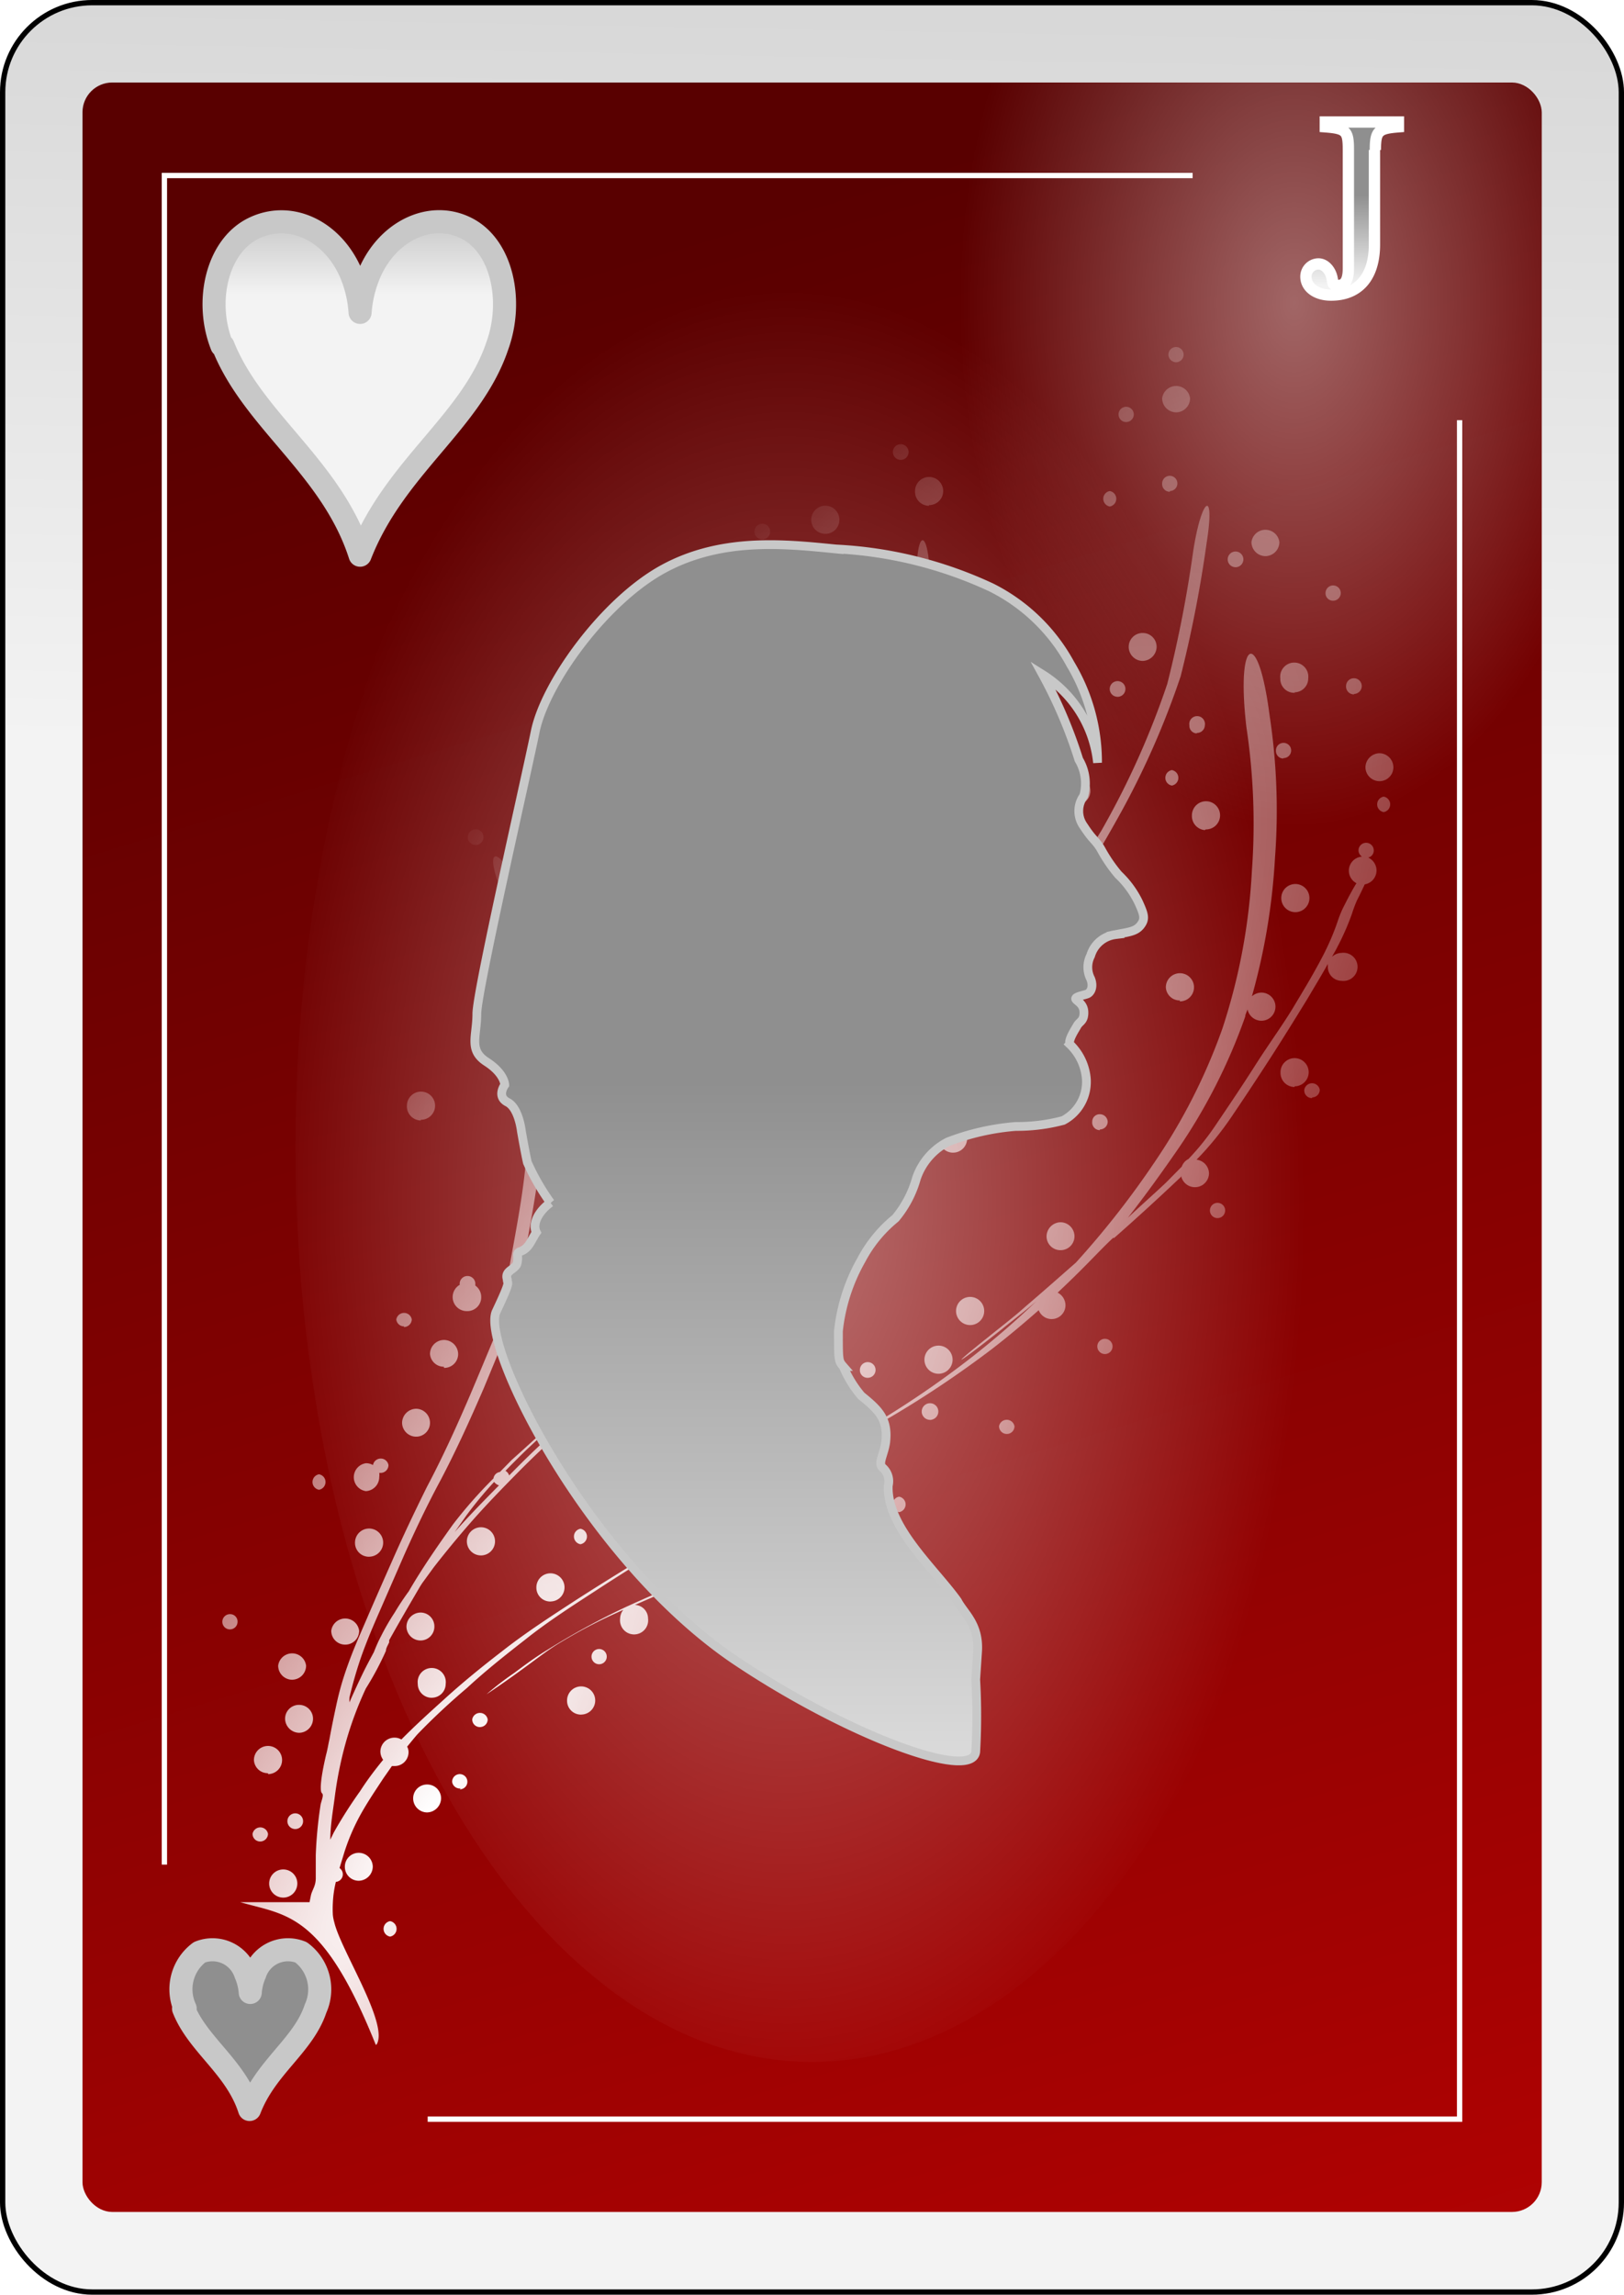 <?xml version="1.0" encoding="UTF-8" standalone="no"?>
<svg
   id="svg2"
   viewBox="0 0 70.38 99.42"
   version="1.1"
   sodipodi:docname="HJ.svg"
   inkscape:version="1.3.2 (091e20e, 2023-11-25, custom)"
   width="70.38"
   height="99.42"
   xmlns:inkscape="http://www.inkscape.org/namespaces/inkscape"
   xmlns:sodipodi="http://sodipodi.sourceforge.net/DTD/sodipodi-0.dtd"
   xmlns:xlink="http://www.w3.org/1999/xlink"
   xmlns="http://www.w3.org/2000/svg"
   xmlns:svg="http://www.w3.org/2000/svg"
   xmlns:rdf="http://www.w3.org/1999/02/22-rdf-syntax-ns#"
   xmlns:cc="http://creativecommons.org/ns#"
   xmlns:dc="http://purl.org/dc/elements/1.1/">
  <sodipodi:namedview
     id="namedview6"
     pagecolor="#ffffff"
     bordercolor="#000000"
     borderopacity="0.25"
     inkscape:showpageshadow="2"
     inkscape:pageopacity="0.0"
     inkscape:pagecheckerboard="0"
     inkscape:deskcolor="#d1d1d1"
     inkscape:zoom="15.285714"
     inkscape:cx="34.90187"
     inkscape:cy="50.210281"
     inkscape:window-width="3840"
     inkscape:window-height="2054"
     inkscape:window-x="-11"
     inkscape:window-y="-11"
     inkscape:window-maximized="1"
     inkscape:current-layer="svg2" />
  <defs
     id="defs6">
    <style
       id="style1">
      .cls-1 {
        filter: url(#filter63625-2-4);
      }

      .cls-2 {
        stroke: #000;
        fill: url(#linear-gradient);
      }

      .cls-2, .cls-6 {
        stroke-miterlimit: 10;
        stroke-width: 0.23px;
      }

      .cls-3 {
        fill: url(#linear-gradient-2);
      }

      .cls-4 {
        opacity: 0.47;
        fill: url(#radial-gradient);
      }

      .cls-4, .cls-5, .cls-7 {
        isolation: isolate;
      }

      .cls-5 {
        opacity: 0.4;
        fill: url(#radial-gradient-2);
      }

      .cls-6 {
        fill: none;
      }

      .cls-12, .cls-6 {
        stroke: #fff;
      }

      .cls-7 {
        opacity: 0.45;
        fill: url(#radial-gradient-3);
      }

      .cls-10, .cls-11, .cls-8 {
        stroke: #c8c8c8;
      }

      .cls-11, .cls-8 {
        stroke-linejoin: round;
        stroke-width: 1px;
      }

      .cls-8 {
        fill: url(#linear-gradient-3);
      }

      .cls-9 {
        fill: url(#radial-gradient-4);
      }

      .cls-10 {
        stroke-width: 0.38px;
        fill-rule: evenodd;
        fill: url(#linear-gradient-4);
      }

      .cls-11 {
        fill: url(#linear-gradient-5);
      }

      .cls-12 {
        stroke-width: 0.49px;
        fill: url(#linear-gradient-6);
      }
    </style>
    <filter
       id="filter63625-2-4"
       name="filter63625-2-4"
       x="-0.129"
       y="-0.091"
       width="1.257"
       height="1.182">
      <feGaussianBlur
         result="feGaussianBlur63627-6-6"
         stdDeviation="3.76"
         id="feGaussianBlur1" />
    </filter>
    <linearGradient
       id="linear-gradient"
       x1="-1207.34"
       y1="-1879.22"
       x2="-1197.85"
       y2="-1364.71"
       gradientTransform="matrix(0.23,0,0,-0.23,315.77,-390.34)"
       gradientUnits="userSpaceOnUse">
      <stop
         offset="0"
         stop-color="#f3f3f3"
         id="stop1" />
      <stop
         offset="1"
         stop-color="#8f8f8f"
         id="stop2" />
    </linearGradient>
    <linearGradient
       id="linear-gradient-2"
       x1="-1678.66"
       y1="-1660.78"
       x2="-1546.37"
       y2="-2098.5"
       gradientTransform="matrix(0.24,0,0,-0.24,429.74,-376.12)"
       gradientUnits="userSpaceOnUse">
      <stop
         offset="0"
         stop-color="#590000"
         id="stop3" />
      <stop
         offset="1"
         stop-color="#bf0303"
         id="stop4" />
    </linearGradient>
    <radialGradient
       id="radial-gradient"
       cx="408.61"
       cy="6255.03"
       r="58.68"
       gradientTransform="matrix(-0.23,0,0,0.21,108.2,-1194.09)"
       gradientUnits="userSpaceOnUse">
      <stop
         offset="0"
         stop-color="#fff"
         id="stop5" />
      <stop
         offset="1"
         stop-color="#fff"
         stop-opacity="0"
         id="stop6" />
    </radialGradient>
    <radialGradient
       id="radial-gradient-2"
       cx="-1241.13"
       cy="-935.3"
       r="63.15"
       gradientTransform="matrix(0.23,0,0,-0.36,348.58,-314.29)"
       xlink:href="#radial-gradient" />
    <radialGradient
       id="radial-gradient-3"
       cx="-364"
       cy="987.48"
       r="26.74"
       gradientTransform="matrix(0.84,0,0,-1.48,346.92,1522.85)"
       xlink:href="#radial-gradient" />
    <linearGradient
       id="linear-gradient-3"
       x1="-5238.03"
       y1="-11611.81"
       x2="-5238.03"
       y2="-11548.69"
       gradientTransform="matrix(0.05,0,0,-0.06,296.05,-579.76)"
       xlink:href="#linear-gradient" />
    <radialGradient
       id="radial-gradient-4"
       cx="-112.17"
       cy="1517.7"
       r="25.37"
       gradientTransform="matrix(0.83,0.56,2.15,-3.16,-3144.38,4946.68)"
       xlink:href="#radial-gradient" />
    <linearGradient
       id="linear-gradient-4"
       x1="-1726.88"
       y1="-3632.55"
       x2="-1726.88"
       y2="-3403.82"
       gradientTransform="matrix(0.17,0,0,-0.17,327.19,-522.5)"
       xlink:href="#linear-gradient" />
    <linearGradient
       id="linear-gradient-5"
       x1="-3009.62"
       y1="-4960.86"
       x2="-3009.62"
       y2="-4897.77"
       gradientTransform="matrix(0.11,0,0,-0.12,354.53,-573.24)"
       xlink:href="#linear-gradient" />
    <linearGradient
       id="linear-gradient-6"
       x1="-149.72"
       y1="1069.21"
       x2="-149.78"
       y2="1073.09"
       gradientTransform="matrix(1,0,0,-1,215.44,1090.85)"
       xlink:href="#linear-gradient" />
    <linearGradient
       inkscape:collect="always"
       xlink:href="#linear-gradient"
       id="linearGradient1"
       gradientUnits="userSpaceOnUse"
       gradientTransform="matrix(0.23,0,0,-0.23,315.77,-390.34)"
       x1="-1207.34"
       y1="-1879.22"
       x2="-1197.85"
       y2="-1364.71" />
    <radialGradient
       inkscape:collect="always"
       xlink:href="#radial-gradient"
       id="radialGradient1"
       gradientUnits="userSpaceOnUse"
       gradientTransform="matrix(-0.23,0,0,0.21,108.2,-1194.09)"
       cx="408.61"
       cy="6255.03"
       r="58.68" />
  </defs>
  <title
     id="title6">Four of Hearts</title>
  <g
     id="jack_heart"
     data-name="jack heart"
     transform="translate(-7.035,-9.305)">
    <g
       id="use72909">
      <g
         id="g70507">
        <rect
           id="rect70511"
           class="cls-2"
           x="7.15"
           y="9.42"
           width="70.15"
           height="99.19"
           rx="3.88"
           ry="3.88"
           style="fill:url(#linearGradient1)" />
        <rect
           id="rect6073"
           class="cls-3"
           x="10.61"
           y="12.88"
           width="63.24"
           height="92.26"
           rx="1.29"
           ry="1.29"
           style="fill:url(#linear-gradient-2)" />
        <rect
           id="rect70515"
           class="cls-4"
           x="10.61"
           y="80.86"
           width="26.55"
           height="24.28"
           rx="0.98"
           ry="0.98"
           style="fill:url(#radialGradient1)" />
        <rect
           id="rect70517"
           class="cls-5"
           x="45.27"
           y="12.88"
           width="28.57"
           height="45.27"
           rx="1.04"
           ry="1.04"
           style="fill:url(#radial-gradient-2)" />
        <path
           id="path70519"
           class="cls-6"
           d="M 25.57,101.12 H 70.29 V 27.51 M 58.72,16.91 H 14.16 v 73.18" />
        <path
           id="path70521"
           class="cls-7"
           d="m 64.6,59 c 0,21.89 -10,39.64 -22.38,39.64 C 29.84,98.64 19.84,80.9 19.84,59 c 0,-21.9 10,-39.64 22.38,-39.64 12.38,0 22.38,17.76 22.38,39.64 z"
           style="fill:url(#radial-gradient-3)" />
      </g>
    </g>
    <g
       id="use74150">
      <g
         id="g74112">
        <path
           id="path74114"
           class="cls-8"
           d="m 15.06,96.33 a 2,2 0 0 1 0.62,-2.44 1.51,1.51 0 0 1 2,0.93 2.47,2.47 0 0 1 0.2,0.81 2.47,2.47 0 0 1 0.2,-0.81 1.51,1.51 0 0 1 2,-0.93 2,2 0 0 1 0.63,2.44 c -0.53,1.6 -2.15,2.52 -2.86,4.37 -0.59,-1.84 -2.24,-2.8 -2.86,-4.37 z"
           style="fill:url(#linear-gradient-3)" />
      </g>
    </g>
    <path
       id="path7062"
       class="cls-9"
       d="m 23.36,97.88 c 0.53,-0.9 -1.57,-4.1 -1.84,-5.3 a 1.7,1.7 0 0 1 -0.06,-0.31 4.55,4.55 0 0 1 0,-0.52 4.64,4.64 0 0 1 0.13,-0.91 0.33,0.33 0 0 0 0.16,-0.6 l 0.21,-0.69 a 9.11,9.11 0 0 1 0.6,-1.44 c 0.32,-0.61 0.71,-1.18 1.09,-1.76 l 0.37,-0.53 h 0.11 a 0.6,0.6 0 0 0 0.61,-0.6 0.5,0.5 0 0 0 -0.06,-0.24 c 0.15,-0.18 0.3,-0.37 0.45,-0.54 a 29.36,29.36 0 0 1 2.14,-2 c 0.81,-0.75 1.67,-1.43 2.53,-2.1 1,-0.8 2.12,-1.51 3.21,-2.22 1.09,-0.71 2.08,-1.31 3.13,-2 h 0.15 a 0.61,0.61 0 0 0 0,-1.21 0.61,0.61 0 0 0 -0.61,0.6 0.6,0.6 0 0 0 0.44,0.58 l -0.3,0.17 c -1.28,0.77 -2.55,1.55 -3.81,2.36 -1.09,0.71 -2.19,1.42 -3.22,2.23 -0.87,0.67 -1.72,1.36 -2.53,2.1 -0.62,0.56 -1.24,1.12 -1.83,1.72 a 0.58,0.58 0 0 0 -0.3,-0.08 0.61,0.61 0 0 0 -0.61,0.6 0.62,0.62 0 0 0 0.12,0.36 c -0.36,0.44 -0.7,0.89 -1,1.36 A 19.74,19.74 0 0 0 21.5,88.7 l -0.15,0.31 c 0,-0.61 0.11,-1.22 0.19,-1.83 a 16.57,16.57 0 0 1 0.52,-2.52 15.31,15.31 0 0 1 0.83,-2.2 13,13 0 0 0 0.87,-1.63 c 0,-0.12 0.09,-0.25 0.14,-0.37 v -0.09 c 0.44,-0.79 0.89,-1.56 1.34,-2.33 l 0.09,-0.14 0.51,-0.7 c 0.5,-0.64 1,-1.25 1.54,-1.87 0.68,-0.78 1.4,-1.52 2.12,-2.25 0.72,-0.73 1.68,-1.62 2.54,-2.41 0.86,-0.79 1.87,-1.65 2.8,-2.49 l 3,-2.63 c 1.12,-1 2.21,-2 3.28,-3 l 1.7,-1.65 a 10.71,10.71 0 0 0 1.68,-1.33 c 1.11,-0.94 2.23,-1.86 3.39,-2.74 a 15.89,15.89 0 0 1 2.27,-1.56 l 0.5,-0.22 a 0.57,0.57 0 0 0 0,0.18 0.61,0.61 0 0 0 0.6,0.61 0.6,0.6 0 0 0 0.6,-0.61 0.58,0.58 0 0 0 -0.14,-0.39 c 2.23,-0.16 2.69,-0.49 0.27,-0.33 a 1.82,1.82 0 0 0 -0.57,0.13 h -0.16 a 0.59,0.59 0 0 0 -0.53,0.33 21.16,21.16 0 0 0 -3.41,2.21 C 46.15,58 45,59 43.94,59.9 43.48,60.29 43.18,60.56 43,60.73 L 44.72,59 c 1.25,-1.26 2.43,-2.58 3.58,-3.93 0.71,-0.85 1.39,-1.73 2.06,-2.61 a 0.62,0.62 0 0 0 0.47,0.22 0.6,0.6 0 0 0 0.6,-0.61 0.6,0.6 0 0 0 -0.36,-0.55 c 0.3,-0.41 0.6,-0.81 0.89,-1.22 a 56.29,56.29 0 0 0 3.46,-5.45 35.88,35.88 0 0 0 2.78,-6.24 54,54 0 0 0 1.13,-5.8 c 0.37,-2.33 -0.21,-2 -0.58,0.34 a 53.82,53.82 0 0 1 -1.13,5.79 35.92,35.92 0 0 1 -2.79,6.24 c -0.08,0.15 -0.18,0.29 -0.26,0.44 a 0.33,0.33 0 1 0 -0.33,0.41 h 0.12 a 52.87,52.87 0 0 1 -3,4.63 l -0.6,0.84 a 0.6,0.6 0 0 0 -0.55,0.59 0.5,0.5 0 0 0 0,0.12 c -0.82,1.1 -1.65,2.17 -2.53,3.22 -1.15,1.35 -2.33,2.67 -3.58,3.93 -1.25,1.26 -2.36,2.39 -3.58,3.54 -1.22,1.15 -2.17,2 -3.3,3 -1.13,1 -2,1.75 -3,2.64 -1,0.89 -1.82,1.65 -2.76,2.46 -0.94,0.81 -1.6,1.46 -2.36,2.23 a 0.35,0.35 0 0 0 -0.16,-0.2 c 0.3,-0.31 0.6,-0.61 0.91,-0.91 1,-0.94 2,-1.85 3,-2.8 1.18,-1.11 2.33,-2.25 3.47,-3.4 a 39.09,39.09 0 0 0 3.68,-4.18 46.23,46.23 0 0 0 3.28,-5.4 36,36 0 0 0 2.66,-6.11 41.51,41.51 0 0 0 1.36,-7 54.93,54.93 0 0 0 0.08,-6 0.61,0.61 0 0 0 0.2,-0.45 0.6,0.6 0 0 0 -0.24,-0.48 c 0,-0.25 0,-0.49 0,-0.74 0,-0.42 0,-0.83 0,-1.25 -0.09,-2.35 -0.66,-2 -0.57,0.33 0,0.42 0,0.83 0,1.25 0,0.11 0,0.22 0,0.33 a 0.59,0.59 0 0 0 -0.39,0.56 0.6,0.6 0 0 0 0.43,0.57 c 0,1 0,2.07 0,3.11 A 0.6,0.6 0 0 0 46,41 a 0.61,0.61 0 0 0 0.6,0.61 0.78,0.78 0 0 0 0.22,0 c 0,0.66 -0.05,1.34 -0.1,2 -0.19,1.51 -0.42,3 -0.74,4.51 0,-0.71 0,-1.42 0,-2.13 a 49.81,49.81 0 0 0 -0.37,-5 28,28 0 0 0 -0.68,-3.4 12,12 0 0 0 -0.57,-1.66 1.38,1.38 0 0 0 -0.27,-0.45 c -1.9,-1.71 -2.54,-1.32 -0.62,0.37 a 1.73,1.73 0 0 1 0.27,0.43 9.86,9.86 0 0 1 0.57,1.66 27.92,27.92 0 0 1 0.7,3.39 c 0.22,1.68 0.33,3.36 0.39,5 0,0.93 0,1.87 0,2.81 a 7.87,7.87 0 0 0 0,1.22 1.55,1.55 0 0 0 -0.07,0.23 C 45,51.71 44.52,52.84 44,54 a 0.61,0.61 0 0 0 -0.53,-0.3 0.6,0.6 0 0 0 -0.6,0.6 0.61,0.61 0 0 0 0.6,0.61 h 0.12 c -0.29,0.62 -0.6,1.23 -0.94,1.83 a 45.09,45.09 0 0 1 -3.29,5.41 39.09,39.09 0 0 1 -3.62,4.2 c -1.14,1.15 -2.29,2.3 -3.48,3.41 -1,0.94 -2,1.86 -3.05,2.8 l -0.51,0.52 a 0.33,0.33 0 0 0 -0.28,0.28 19.78,19.78 0 0 0 -1.76,2 c -0.67,0.94 -1.33,1.89 -1.91,2.89 -0.22,0.3 -0.42,0.6 -0.61,0.92 a 10,10 0 0 0 -0.58,1 6.43,6.43 0 0 0 -0.32,0.71 v 0 c -0.16,0.3 -0.33,0.61 -0.48,0.92 -0.15,0.31 -0.4,0.84 -0.58,1.26 a 1.55,1.55 0 0 1 0,-0.21 18.09,18.09 0 0 1 0.5,-1.74 c 0.24,-0.68 0.52,-1.34 0.81,-2 l 1.06,-2.43 c 0.49,-1.1 1,-2.17 1.57,-3.23 0.69,-1.31 1.3,-2.66 1.88,-4 0.69,-1.66 1.37,-3.32 2.06,-5 0.69,-1.68 1.41,-3.43 2.07,-5.16 a 0.33,0.33 0 0 0 0.25,-0.32 0.32,0.32 0 0 0 -0.06,-0.2 c 0.65,-1.82 1.24,-3.66 1.8,-5.51 0.65,-2.15 1.21,-4.32 1.65,-6.52 A 42.61,42.61 0 0 0 36.34,39 c -0.08,-2.63 -0.38,-5.25 -0.7,-7.87 -0.2,-1.57 -0.44,-3.14 -0.68,-4.71 A 5.23,5.23 0 0 0 34.6,25 a 0.65,0.65 0 0 0 0.19,0 0.61,0.61 0 0 0 0.61,-0.61 0.61,0.61 0 0 0 -1.21,0 0.59,0.59 0 0 0 0.17,0.42 3.7,3.7 0 0 0 0,1.88 c 0.11,0.69 0.21,1.39 0.32,2.08 a 0.38,0.38 0 0 0 -0.24,-0.08 0.33,0.33 0 0 0 0,0.66 0.34,0.34 0 0 0 0.3,-0.18 q 0.16,1.11 0.3,2.22 c 0,0.19 0,0.38 0.07,0.57 a 0.6,0.6 0 1 0 -0.27,1.14 0.61,0.61 0 0 0 0.39,-0.15 c 0.25,2.1 0.46,4.2 0.53,6.31 a 42.8,42.8 0 0 1 -0.53,7.75 c -0.44,2.2 -1,4.37 -1.65,6.52 -0.52,1.7 -1.06,3.4 -1.66,5.08 a 0.31,0.31 0 0 0 -0.16,0.29 0.25,0.25 0 0 0 0,0.12 c -0.05,0.11 -0.09,0.23 -0.13,0.34 q -1,2.7 -2.14,5.36 -1,2.47 -2.07,5 c -0.58,1.35 -1.19,2.7 -1.88,4 C 25,74.81 24.49,75.88 24,77 c -0.36,0.81 -0.72,1.63 -1.07,2.44 -0.35,0.81 -0.58,1.33 -0.82,2 -0.24,0.67 -0.37,1.14 -0.5,1.74 -0.13,0.6 -0.21,1 -0.3,1.49 -0.05,0.22 -0.08,0.43 -0.14,0.65 -0.25,1.06 -0.28,1.6 -0.18,1.68 0.1,0.08 -0.05,0.36 -0.07,0.55 a 18.73,18.73 0 0 0 -0.2,2.13 c 0,0.33 0,0.66 0,1 0,0.34 -0.15,0.49 -0.21,0.74 l -0.06,0.3 h -3 c 2,0.58 3.56,0.41 5.87,6.18 z m 0.58,-4.67 a 0.34,0.34 0 0 0 0,-0.67 0.34,0.34 0 0 0 0,0.67 z m -4.63,-1.69 a 0.61,0.61 0 0 0 0.61,-0.61 0.61,0.61 0 1 0 -0.61,0.61 z m 3.27,-0.73 a 0.62,0.62 0 0 0 0.61,-0.61 0.61,0.61 0 0 0 -0.61,-0.6 0.6,0.6 0 0 0 -0.6,0.6 0.6,0.6 0 0 0 0.6,0.61 z m -4.27,-1.7 a 0.34,0.34 0 0 0 0.34,-0.33 0.34,0.34 0 0 0 -0.67,0 0.33,0.33 0 0 0 0.33,0.33 z m 1.52,-0.54 a 0.34,0.34 0 1 0 -0.34,-0.34 0.34,0.34 0 0 0 0.34,0.34 z m 5.71,-0.72 a 0.62,0.62 0 0 0 0.61,-0.61 0.6,0.6 0 0 0 -0.61,-0.6 0.6,0.6 0 0 0 -0.6,0.6 0.61,0.61 0 0 0 0.6,0.61 z m 1.42,-1 A 0.33,0.33 0 1 0 26.63,86.5 0.33,0.33 0 0 0 27,86.79 Z m -8.31,-0.66 a 0.61,0.61 0 1 0 -0.61,-0.6 0.6,0.6 0 0 0 0.61,0.56 z M 20,84.38 a 0.61,0.61 0 0 0 0.6,-0.61 0.6,0.6 0 0 0 -0.6,-0.6 0.6,0.6 0 0 0 -0.61,0.6 0.62,0.62 0 0 0 0.61,0.61 z m 7.83,-0.25 a 0.33,0.33 0 0 0 0.34,-0.33 0.34,0.34 0 0 0 -0.67,0 0.33,0.33 0 0 0 0.37,0.33 z m 4.39,-0.54 a 0.61,0.61 0 1 0 -0.61,-0.61 0.6,0.6 0 0 0 0.65,0.61 z m -6.47,-0.73 a 0.6,0.6 0 0 0 0.6,-0.6 0.61,0.61 0 1 0 -1.21,0 0.6,0.6 0 0 0 0.65,0.6 z m 2.37,-0.15 c 0,0 0.71,-0.46 1.82,-1.28 0.48,-0.35 0.94,-0.71 1.44,-1 a 22.34,22.34 0 0 1 2.21,-1.17 l 0.46,-0.21 a 0.63,0.63 0 0 0 -0.14,0.38 0.61,0.61 0 1 0 1.21,0 0.59,0.59 0 0 0 -0.57,-0.59 c 0.53,-0.23 1.06,-0.47 1.6,-0.67 0.54,-0.2 1.21,-0.49 1.81,-0.72 l 0.78,-0.29 c 2.39,-0.92 3,-1.28 0.62,-0.37 l -0.78,0.3 -1.82,0.72 c -0.87,0.34 -1.72,0.72 -2.56,1.1 a 32.55,32.55 0 0 0 -3.43,1.87 c -0.5,0.3 -1,0.67 -1.44,1 a 13.37,13.37 0 0 0 -1.21,0.93 z M 19.7,82.08 a 0.61,0.61 0 0 0 0.6,-0.61 0.61,0.61 0 0 0 -1.21,0 0.61,0.61 0 0 0 0.65,0.61 z M 33,81.41 A 0.33,0.33 0 1 0 32.67,81.08 0.33,0.33 0 0 0 33,81.41 Z M 22,80.56 a 0.6,0.6 0 0 0 0.6,-0.6 0.61,0.61 0 0 0 -1.21,0 0.6,0.6 0 0 0 0.61,0.6 z m 3.26,-0.18 a 0.6,0.6 0 0 0 0.6,-0.6 0.6,0.6 0 0 0 -0.6,-0.61 0.62,0.62 0 0 0 -0.61,0.61 0.61,0.61 0 0 0 0.59,0.6 z M 17,79.9 A 0.33,0.33 0 0 0 17.33,79.57 0.32,0.32 0 0 0 17,79.24 0.33,0.33 0 0 0 16.67,79.57 0.33,0.33 0 0 0 17,79.9 Z m 21.11,-1.15 a 0.34,0.34 0 0 0 0,-0.67 0.34,0.34 0 0 0 0,0.67 z m -7.22,-0.06 a 0.61,0.61 0 1 0 -0.61,-0.61 0.6,0.6 0 0 0 0.65,0.61 z m 10.67,-0.54 a 0.34,0.34 0 1 0 0,-0.67 v 0 a 0.6,0.6 0 0 0 -0.42,-1 0.61,0.61 0 1 0 0,1.21 h 0.17 a 0.33,0.33 0 0 0 0.28,0.51 z m 2.09,-1.4 a 0.61,0.61 0 1 0 -0.61,-0.6 0.6,0.6 0 0 0 0.65,0.6 z m -20.62,0 a 0.61,0.61 0 1 0 -0.61,-0.6 0.6,0.6 0 0 0 0.65,0.6 z m 4.77,-0.06 a 0.61,0.61 0 1 0 0,-1.21 0.61,0.61 0 0 0 0,1.21 z m 17.39,-0.06 a 0.33,0.33 0 1 0 -0.33,-0.33 0.33,0.33 0 0 0 0.37,0.33 z m -13,-0.42 a 0.34,0.34 0 0 0 0,-0.67 0.34,0.34 0 0 0 0,0.67 z m -5.54,-0.4 0.6,-0.85 a 16.79,16.79 0 0 1 1.2,-1.45 0.41,0.41 0 0 0 0.21,0.15 c -0.65,0.66 -1.3,1.32 -1.9,2 l -0.11,0.12 z m 11.5,-0.91 2,-1.1 1.5,-0.82 h 0.16 a 0.6,0.6 0 0 0 0.58,-0.45 l 2.08,-1.18 -2.07,1.18 a 0.51,0.51 0 0 0 0,-0.13 0.61,0.61 0 1 0 -0.8,0.57 L 41.12,73.23 38.2,74.9 Z M 46,74.82 a 0.34,0.34 0 0 0 0,-0.67 0.34,0.34 0 0 0 0,0.67 z M 22.86,73.91 a 0.61,0.61 0 0 0 0.61,-0.61 0.58,0.58 0 0 0 0,-0.18 h 0.06 a 0.34,0.34 0 0 0 0.34,-0.34 0.34,0.34 0 0 0 -0.67,0 0.61,0.61 0 0 0 -0.3,-0.08 0.61,0.61 0 0 0 0,1.21 z m -2,-0.06 a 0.34,0.34 0 0 0 0,-0.67 0.34,0.34 0 0 0 0,0.67 z m 4.21,-2.3 a 0.6,0.6 0 0 0 0.6,-0.6 0.61,0.61 0 0 0 -0.6,-0.61 0.62,0.62 0 0 0 -0.61,0.61 0.61,0.61 0 0 0 0.6,0.6 z M 50.63,71.43 A 0.33,0.33 0 0 0 51,71.1 a 0.34,0.34 0 0 0 -0.67,0 0.34,0.34 0 0 0 0.29,0.33 z M 44.72,71.22 45.63,70.7 A 45.33,45.33 0 0 0 50,67.77 c 0.7,-0.54 1.38,-1.11 2.05,-1.7 a 0.6,0.6 0 0 0 1.16,-0.2 0.62,0.62 0 0 0 -0.34,-0.56 c 0.48,-0.45 0.94,-0.9 1.4,-1.37 0.46,-0.47 0.67,-0.69 1,-1 h 0.05 c 1,-0.88 1.95,-1.75 2.9,-2.65 v -0.05 a 0.61,0.61 0 0 0 1.21,-0.09 0.61,0.61 0 0 0 -0.54,-0.6 13.4,13.4 0 0 0 1.51,-1.85 c 0.57,-0.84 1.13,-1.69 1.68,-2.54 0.55,-0.85 1.08,-1.71 1.61,-2.57 0.3,-0.51 0.6,-1 0.89,-1.52 0,0 0,0.08 0,0.12 a 0.6,0.6 0 0 0 0.6,0.61 0.61,0.61 0 1 0 0,-1.21 0.63,0.63 0 0 0 -0.42,0.17 c 0.08,-0.15 0.17,-0.29 0.24,-0.44 a 10.83,10.83 0 0 0 0.63,-1.44 5.37,5.37 0 0 1 0.21,-0.56 c 0.14,-0.27 0.25,-0.51 0.34,-0.7 a 0.61,0.61 0 0 0 0.51,-0.6 0.62,0.62 0 0 0 -0.36,-0.56 0.31,0.31 0 0 0 0.24,-0.31 0.33,0.33 0 1 0 -0.66,0 0.33,0.33 0 0 0 0.15,0.27 0.61,0.61 0 0 0 -0.24,1.15 c -0.18,0.29 -0.37,0.65 -0.6,1.11 A 5.42,5.42 0 0 0 65,49.24 10.59,10.59 0 0 1 64.39,50.67 c -0.4,0.78 -0.85,1.52 -1.3,2.27 -0.45,0.75 -1.09,1.63 -1.63,2.48 -0.54,0.85 -1.11,1.7 -1.68,2.54 a 11,11 0 0 1 -1.24,1.56 0.59,0.59 0 0 0 -0.29,0.33 l -0.68,0.69 c -0.55,0.52 -1.1,1 -1.66,1.53 0.78,-1 1.5,-2 2.19,-3 A 24.58,24.58 0 0 0 61,53.35 c 0,-0.1 0.07,-0.21 0.1,-0.31 a 0.62,0.62 0 0 0 0.6,0.49 0.61,0.61 0 0 0 0,-1.22 0.63,0.63 0 0 0 -0.41,0.16 27.8,27.8 0 0 0 1,-6 27.45,27.45 0 0 0 -0.24,-6.21 c -0.5,-3.85 -1.45,-3.31 -1,0.54 a 28.16,28.16 0 0 1 0.24,6.22 26.15,26.15 0 0 1 -1.28,6.85 25.17,25.17 0 0 1 -2.92,5.76 38.24,38.24 0 0 1 -3.43,4.38 c -0.72,0.63 -1.44,1.27 -2.17,1.89 -0.52,0.47 -1.08,0.89 -1.62,1.33 -1.91,1.52 -1.31,1.17 0.6,-0.35 0.49,-0.4 1,-0.78 1.48,-1.2 a 36.9,36.9 0 0 1 -3,2.58 40.92,40.92 0 0 1 -4.27,2.88 z m -3.35,-0.15 a 0.34,0.34 0 0 0 0,-0.67 0.34,0.34 0 0 0 0,0.67 z m 6,-0.25 a 0.36,0.36 0 1 0 -0.06,0 c 0,0 0.08,0.01 0.1,0 z M 34,70.64 a 0.61,0.61 0 0 0 0.61,-0.6 0.6,0.6 0 0 0 -0.61,-0.6 0.6,0.6 0 0 0 -0.6,0.6 0.6,0.6 0 0 0 0.6,0.6 z m 1.84,-0.18 a 0.33,0.33 0 1 0 -0.33,-0.33 0.34,0.34 0 0 0 0.34,0.33 z M 44.63,69 A 0.34,0.34 0 1 0 44.3,68.67 0.33,0.33 0 0 0 44.63,69 Z m 3,-0.18 a 0.61,0.61 0 1 0 0,-1.21 0.61,0.61 0 0 0 0,1.21 z M 26.28,68.57 a 0.6,0.6 0 0 0 0.61,-0.6 0.62,0.62 0 0 0 -0.61,-0.61 0.61,0.61 0 0 0 -0.61,0.61 0.6,0.6 0 0 0 0.6,0.55 z m 28.64,-0.6 a 0.33,0.33 0 0 0 0,-0.66 0.33,0.33 0 0 0 0,0.66 z M 33.59,67.8 a 0.61,0.61 0 1 0 -0.61,-0.61 0.6,0.6 0 0 0 0.61,0.61 z m -9.05,-1 a 0.34,0.34 0 0 0 0.34,-0.33 0.34,0.34 0 0 0 -0.67,0 0.33,0.33 0 0 0 0.33,0.3 z M 49,66.71 a 0.61,0.61 0 1 0 0,-1.21 0.61,0.61 0 0 0 0,1.21 z m -21.71,-0.6 a 0.6,0.6 0 0 0 0.6,-0.61 0.61,0.61 0 0 0 -0.26,-0.5 0.51,0.51 0 0 0 0,-0.13 0.34,0.34 0 0 0 -0.67,0 0.3,0.3 0 0 0 0,0.1 0.61,0.61 0 0 0 0.29,1.14 z m 13.06,-0.55 a 0.6,0.6 0 0 0 0.6,-0.6 0.6,0.6 0 0 0 -0.6,-0.61 0.62,0.62 0 0 0 -0.61,0.61 0.61,0.61 0 0 0 0.56,0.6 z M 29.18,65.31 c 0.14,0 0.42,-0.69 0.65,-1.94 0.23,-1.25 0.47,-2.54 0.61,-3.82 a 36,36 0 0 0 0.21,-4.76 28.24,28.24 0 0 0 -0.34,-3.55 23.89,23.89 0 0 0 -0.44,-2.36 7.2,7.2 0 0 0 -0.28,-0.9 c -1.05,-2.33 -1.71,-1.95 -0.63,0.36 a 5.78,5.78 0 0 1 0.29,0.89 c 0.2,0.78 0.33,1.58 0.46,2.37 a 29.87,29.87 0 0 1 0.29,3.54 34.25,34.25 0 0 1 -0.2,4.75 c -0.13,1.28 -0.37,2.55 -0.6,3.82 -0.21,1.1 -0.19,1.61 -0.07,1.6 z m 12.93,0 a 0.33,0.33 0 0 0 0.33,-0.33 0.34,0.34 0 0 0 -0.67,0 0.34,0.34 0 0 0 0.29,0.31 z m -9.92,-0.24 a 0.33,0.33 0 0 0 0.33,-0.33 0.33,0.33 0 0 0 -0.33,-0.33 0.32,0.32 0 0 0 -0.33,0.33 0.33,0.33 0 0 0 0.28,0.31 z m 4,-1.09 A 0.61,0.61 0 1 0 35.59,63.37 0.6,0.6 0 0 0 36.1,64 Z M 53,63.47 a 0.6,0.6 0 0 0 0.6,-0.6 0.61,0.61 0 0 0 -0.6,-0.61 0.62,0.62 0 0 0 -0.61,0.61 0.6,0.6 0 0 0 0.61,0.6 z m 6.8,-1.39 a 0.33,0.33 0 0 0 0.33,-0.33 0.33,0.33 0 0 0 -0.66,0 0.33,0.33 0 0 0 0.31,0.33 z M 48.26,59.24 a 0.61,0.61 0 1 0 0,-1.21 0.61,0.61 0 0 0 0,1.21 z m 6.44,-1 a 0.34,0.34 0 0 0 0.34,-0.33 0.34,0.34 0 0 0 -0.34,-0.33 0.32,0.32 0 0 0 -0.33,0.33 0.33,0.33 0 0 0 0.33,0.36 z M 25.27,57.82 a 0.61,0.61 0 1 0 -0.6,-0.61 0.61,0.61 0 0 0 0.6,0.64 z m 15.31,-0.24 a 0.61,0.61 0 0 0 0,-1.21 0.61,0.61 0 1 0 0,1.21 z M 63.9,56.85 a 0.33,0.33 0 0 0 0.33,-0.33 0.34,0.34 0 0 0 -0.67,0 0.33,0.33 0 0 0 0.34,0.36 z m -0.76,-0.48 a 0.61,0.61 0 1 0 -0.61,-0.6 0.61,0.61 0 0 0 0.61,0.63 z M 44.33,56.19 a 0.6,0.6 0 0 0 0.6,-0.61 0.61,0.61 0 1 0 -0.6,0.61 z m -10,-0.67 a 0.61,0.61 0 1 0 -0.6,-0.6 0.6,0.6 0 0 0 0.61,0.63 z M 28,53 A 0.34,0.34 0 0 0 28.33,52.66 0.32,0.32 0 0 0 28,52.33 0.33,0.33 0 0 0 27.67,52.66 0.34,0.34 0 0 0 28,53 Z m 3.48,-0.13 a 0.61,0.61 0 0 0 0.61,-0.6 0.62,0.62 0 0 0 -0.61,-0.61 0.61,0.61 0 0 0 -0.6,0.61 0.6,0.6 0 0 0 0.61,0.56 z m 26.68,-0.18 a 0.61,0.61 0 1 0 -0.6,-0.6 0.6,0.6 0 0 0 0.61,0.56 z m -23,-0.6 a 0.34,0.34 0 1 0 -0.34,-0.34 0.34,0.34 0 0 0 0.4,0.3 z m 8.37,-2.54 a 0.6,0.6 0 0 0 0.6,-0.61 0.6,0.6 0 0 0 -0.6,-0.6 0.6,0.6 0 0 0 -0.6,0.6 0.61,0.61 0 0 0 0.66,0.57 z m 7.14,-0.07 a 0.6,0.6 0 0 0 0.61,-0.6 0.62,0.62 0 0 0 -0.61,-0.61 0.6,0.6 0 0 0 -0.6,0.61 0.59,0.59 0 0 0 0.66,0.56 z m 12.58,-0.66 a 0.61,0.61 0 0 0 0,-1.21 0.61,0.61 0 1 0 0,1.21 z M 33.07,48.3 a 0.61,0.61 0 0 0 0.6,-0.61 0.61,0.61 0 0 0 -1.21,0 0.61,0.61 0 0 0 0.61,0.61 z m 15.36,-0.07 a 0.6,0.6 0 0 0 0.61,-0.6 0.61,0.61 0 0 0 -1.22,0 0.6,0.6 0 0 0 0.61,0.6 z M 36.3,46.91 a 0.34,0.34 0 1 0 0,-0.67 0.34,0.34 0 0 0 0,0.67 z m -8.71,-1 a 0.34,0.34 0 1 0 0,-0.67 0.34,0.34 0 0 0 0,0.67 z m 22,-0.12 a 0.34,0.34 0 0 0 0,-0.67 0.34,0.34 0 0 0 0,0.67 z m 9.7,-0.55 a 0.61,0.61 0 1 0 -0.6,-0.61 0.61,0.61 0 0 0 0.56,0.64 z M 43.2,45 A 0.33,0.33 0 1 0 42.87,44.67 0.33,0.33 0 0 0 43.2,45 Z M 67,44.49 a 0.34,0.34 0 0 0 0,-0.67 0.34,0.34 0 0 0 0,0.67 z M 44,44.37 A 0.61,0.61 0 1 0 43.39,43.76 0.61,0.61 0 0 0 44,44.37 Z m 9.67,-0.19 a 0.61,0.61 0 1 0 -0.6,-0.6 0.6,0.6 0 0 0 0.56,0.6 z m 4.15,-0.84 a 0.34,0.34 0 0 0 0,-0.67 0.34,0.34 0 0 0 0,0.67 z m 9,-0.19 a 0.6,0.6 0 0 0 0.6,-0.6 0.61,0.61 0 0 0 -0.6,-0.61 0.62,0.62 0 0 0 -0.61,0.61 0.61,0.61 0 0 0 0.61,0.6 z m -32,0 a 0.37,0.37 0 1 0 -0.07,0 z m 27.84,-1 a 0.33,0.33 0 0 0 0.33,-0.33 0.33,0.33 0 1 0 -0.66,0 0.33,0.33 0 0 0 0.31,0.35 z M 38.44,41.54 a 0.61,0.61 0 1 0 -0.61,-0.6 0.6,0.6 0 0 0 0.59,0.62 z m 20.47,-0.48 a 0.34,0.34 0 0 0 0.34,-0.33 0.34,0.34 0 1 0 -0.67,0 0.33,0.33 0 0 0 0.31,0.35 z m -10,-0.85 a 0.61,0.61 0 0 0 0.61,-0.6 c 0,0 0,0 0,0 a 0.29,0.29 0 0 0 0.16,0 0.34,0.34 0 1 0 -0.32,-0.42 0.63,0.63 0 0 0 -0.44,-0.18 0.59,0.59 0 0 0 -0.6,0.6 0.6,0.6 0 0 0 0.62,0.62 z m 6.5,-0.72 a 0.34,0.34 0 1 0 0,-0.67 0.34,0.34 0 0 0 0,0.67 z M 65.7,39.37 a 0.34,0.34 0 1 0 -0.33,-0.34 0.34,0.34 0 0 0 0.36,0.36 z M 63.13,39.3 a 0.6,0.6 0 0 0 0.6,-0.6 0.61,0.61 0 1 0 -1.21,0 0.6,0.6 0 0 0 0.64,0.62 z M 37.84,39.13 a 0.6,0.6 0 0 0 0.6,-0.61 0.59,0.59 0 0 0 -0.6,-0.6 0.6,0.6 0 0 0 -0.6,0.6 0.61,0.61 0 0 0 0.63,0.63 z M 43,38.48 a 0.61,0.61 0 1 0 0,-1.21 0.6,0.6 0 0 0 -0.56,0.4 0.33,0.33 0 0 0 -0.1,0.23 0.33,0.33 0 0 0 0.15,0.28 0.58,0.58 0 0 0 0.51,0.3 z m 13.55,-0.54 a 0.62,0.62 0 0 0 0.61,-0.61 0.6,0.6 0 0 0 -0.61,-0.6 0.6,0.6 0 0 0 -0.6,0.6 0.61,0.61 0 0 0 0.61,0.61 z M 34.23,37.33 a 0.61,0.61 0 1 0 0,-1.21 0.61,0.61 0 0 0 0,1.21 z m 10.19,-1.88 a 0.33,0.33 0 0 0 0.34,-0.33 0.34,0.34 0 0 0 -0.67,0 0.33,0.33 0 0 0 0.34,0.33 z M 64.81,35.33 A 0.33,0.33 0 0 0 65.14,35 0.33,0.33 0 0 0 64.81,34.67 0.33,0.33 0 0 0 64.48,35 0.32,0.32 0 0 0 64.82,35.33 Z M 37.16,35.27 a 0.33,0.33 0 1 0 -0.33,-0.33 0.34,0.34 0 0 0 0.34,0.33 z m 23.41,-1.39 a 0.34,0.34 0 1 0 -0.33,-0.33 0.34,0.34 0 0 0 0.34,0.33 z m 1.3,-0.48 a 0.61,0.61 0 0 0 0.61,-0.61 0.61,0.61 0 0 0 -1.21,0 0.61,0.61 0 0 0 0.61,0.61 z M 40.13,32.67 a 0.34,0.34 0 0 0 0,-0.67 0.34,0.34 0 1 0 0,0.67 z m 2.75,-0.24 a 0.61,0.61 0 0 0 0,-1.21 0.61,0.61 0 1 0 0,1.21 z m -5.2,-1 a 0.61,0.61 0 0 0 0.61,-0.6 0.61,0.61 0 0 0 -1.22,0 0.61,0.61 0 0 0 0.62,0.63 z m 17.45,-0.18 a 0.34,0.34 0 0 0 0,-0.67 0.34,0.34 0 0 0 0,0.67 z m -7.84,-0.06 a 0.61,0.61 0 1 0 -0.6,-0.61 0.61,0.61 0 0 0 0.61,0.64 z m 10.44,-0.61 a 0.33,0.33 0 1 0 -0.33,-0.33 0.33,0.33 0 0 0 0.34,0.36 z M 46.07,29.23 a 0.34,0.34 0 1 0 -0.34,-0.34 0.34,0.34 0 0 0 0.34,0.34 z m -13,-0.19 a 0.61,0.61 0 0 0 0,-1.21 0.61,0.61 0 1 0 0,1.21 z m 22.78,-1.45 a 0.33,0.33 0 1 0 -0.34,-0.33 0.33,0.33 0 0 0 0.36,0.33 z M 58,27.17 a 0.61,0.61 0 0 0 0.61,-0.61 0.61,0.61 0 0 0 -1.21,0 0.61,0.61 0 0 0 0.6,0.61 z M 32.26,26.26 a 0.34,0.34 0 1 0 0,-0.67 0.34,0.34 0 0 0 0,0.67 z M 58,25 A 0.33,0.33 0 1 0 57.67,24.67 0.34,0.34 0 0 0 58,25 Z M 41.37,24.09 a 0.34,0.34 0 0 0 0,-0.67 0.34,0.34 0 1 0 0,0.67 z m -8.53,-1.63 a 0.34,0.34 0 1 0 -0.33,-0.34 0.34,0.34 0 0 0 0.37,0.33 z m 1.69,-1.21 a 0.34,0.34 0 1 0 -0.33,-0.34 0.34,0.34 0 0 0 0.37,0.33 z"
       style="fill:url(#radial-gradient-4)" />
    <g
       id="use81504">
      <path
         id="path72939"
         class="cls-10"
         d="m 52.22,38.53 a 20.36,20.36 0 0 1 1.57,3.69 2,2 0 0 1 0.21,1.57 1.11,1.11 0 0 0 0,1.31 c 0.4,0.62 0.51,0.59 0.75,1 a 6.54,6.54 0 0 0 0.75,1.1 4.13,4.13 0 0 1 0.88,1.2 c 0.24,0.53 0.3,0.72 0.08,1 -0.22,0.28 -0.56,0.29 -1.09,0.4 a 1.28,1.28 0 0 0 -1.07,0.91 1.09,1.09 0 0 0 0,1 c 0.14,0.35 0,0.59 -0.13,0.65 -0.13,0.06 -0.59,0.13 -0.51,0.24 0.08,0.11 0.35,0.21 0.35,0.58 0,0.37 -0.19,0.38 -0.29,0.56 -0.1,0.18 -0.4,0.62 -0.32,0.81 a 2.33,2.33 0 0 1 0.71,1.45 1.89,1.89 0 0 1 -1,1.85 7.77,7.77 0 0 1 -2.06,0.26 10.44,10.44 0 0 0 -2.94,0.67 2.78,2.78 0 0 0 -1.36,1.58 4.63,4.63 0 0 1 -0.91,1.73 5.79,5.79 0 0 0 -1.47,1.79 7.92,7.92 0 0 0 -1,3.1 c 0,1.26 0,1.29 0.21,1.53 a 4.9,4.9 0 0 0 0.78,1.27 c 0.75,0.61 1.17,1 1.06,2 -0.07,0.53 -0.34,0.91 -0.15,1.1 a 0.78,0.78 0 0 1 0.26,0.79 c -0.08,1.79 2,3.6 3,5 0.27,0.53 0.95,1 0.87,2.2 l -0.08,1.2 a 27.39,27.39 0 0 1 0,3.14 c -0.18,1.29 -5.66,-0.77 -10.46,-4 -6.44,-4.38 -11,-13.64 -10.32,-15.08 0.68,-1.44 0.47,-1.16 0.48,-1.39 -0.14,-0.4 0.37,-0.42 0.43,-0.72 0.06,-0.3 -0.05,-0.41 0.1,-0.48 0.42,-0.13 0.5,-0.51 0.73,-0.84 -0.19,-0.37 0.09,-0.91 0.61,-1.29 a 9.9,9.9 0 0 1 -1,-1.74 c -0.11,-0.49 -0.26,-1.36 -0.26,-1.36 0,0 -0.11,-1 -0.6,-1.25 -0.49,-0.25 -0.12,-0.75 -0.12,-0.75 0,0 0,-0.49 -0.79,-1 -0.79,-0.51 -0.42,-1.1 -0.42,-2.08 0,-0.98 2.1,-10.13 2.53,-12.23 0.43,-2.1 3,-5.66 5.56,-7.05 2.56,-1.39 5.34,-1.07 7.48,-0.86 a 18,18 0 0 1 6.73,1.67 7.93,7.93 0 0 1 3.42,3.31 8.27,8.27 0 0 1 1.18,4.28 5.15,5.15 0 0 0 -2.38,-3.82 z"
         style="fill:url(#linear-gradient-4)" />
    </g>
    <g
       id="use81686">
      <g
         id="g31534">
        <path
           id="path31538"
           class="cls-11"
           d="M 16.65,24.28 C 15.9,22.4 16.42,20 18,19.21 c 1.58,-0.79 3.43,0.06 4.24,1.93 a 5.27,5.27 0 0 1 0.4,1.7 5.29,5.29 0 0 1 0.41,-1.7 c 0.81,-1.87 2.7,-2.73 4.23,-1.93 1.53,0.8 2,3.16 1.31,5.07 -1.11,3.32 -4.46,5.25 -5.95,9.08 C 21.42,29.55 18,27.55 16.7,24.28 Z"
           style="fill:url(#linear-gradient-5)" />
      </g>
    </g>
    <path
       id="use4724"
       class="cls-12"
       d="m 66.64,15.8 c 0,-0.81 0.12,-0.93 1,-1 v -0.21 h -3.17 v 0.21 c 0.91,0.07 1,0.19 1,1 v 5.14 c 0,0.49 -0.14,0.73 -0.43,0.73 -0.29,0 -0.22,-0.09 -0.29,-0.37 -0.07,-0.28 -0.29,-0.56 -0.58,-0.56 a 0.55,0.55 0 0 0 -0.54,0.55 c 0,0.47 0.45,0.8 1.09,0.8 1.2,0 1.88,-0.8 1.88,-2.19 v -4.1"
       style="fill:url(#linear-gradient-6)" />
  </g>
</svg>
